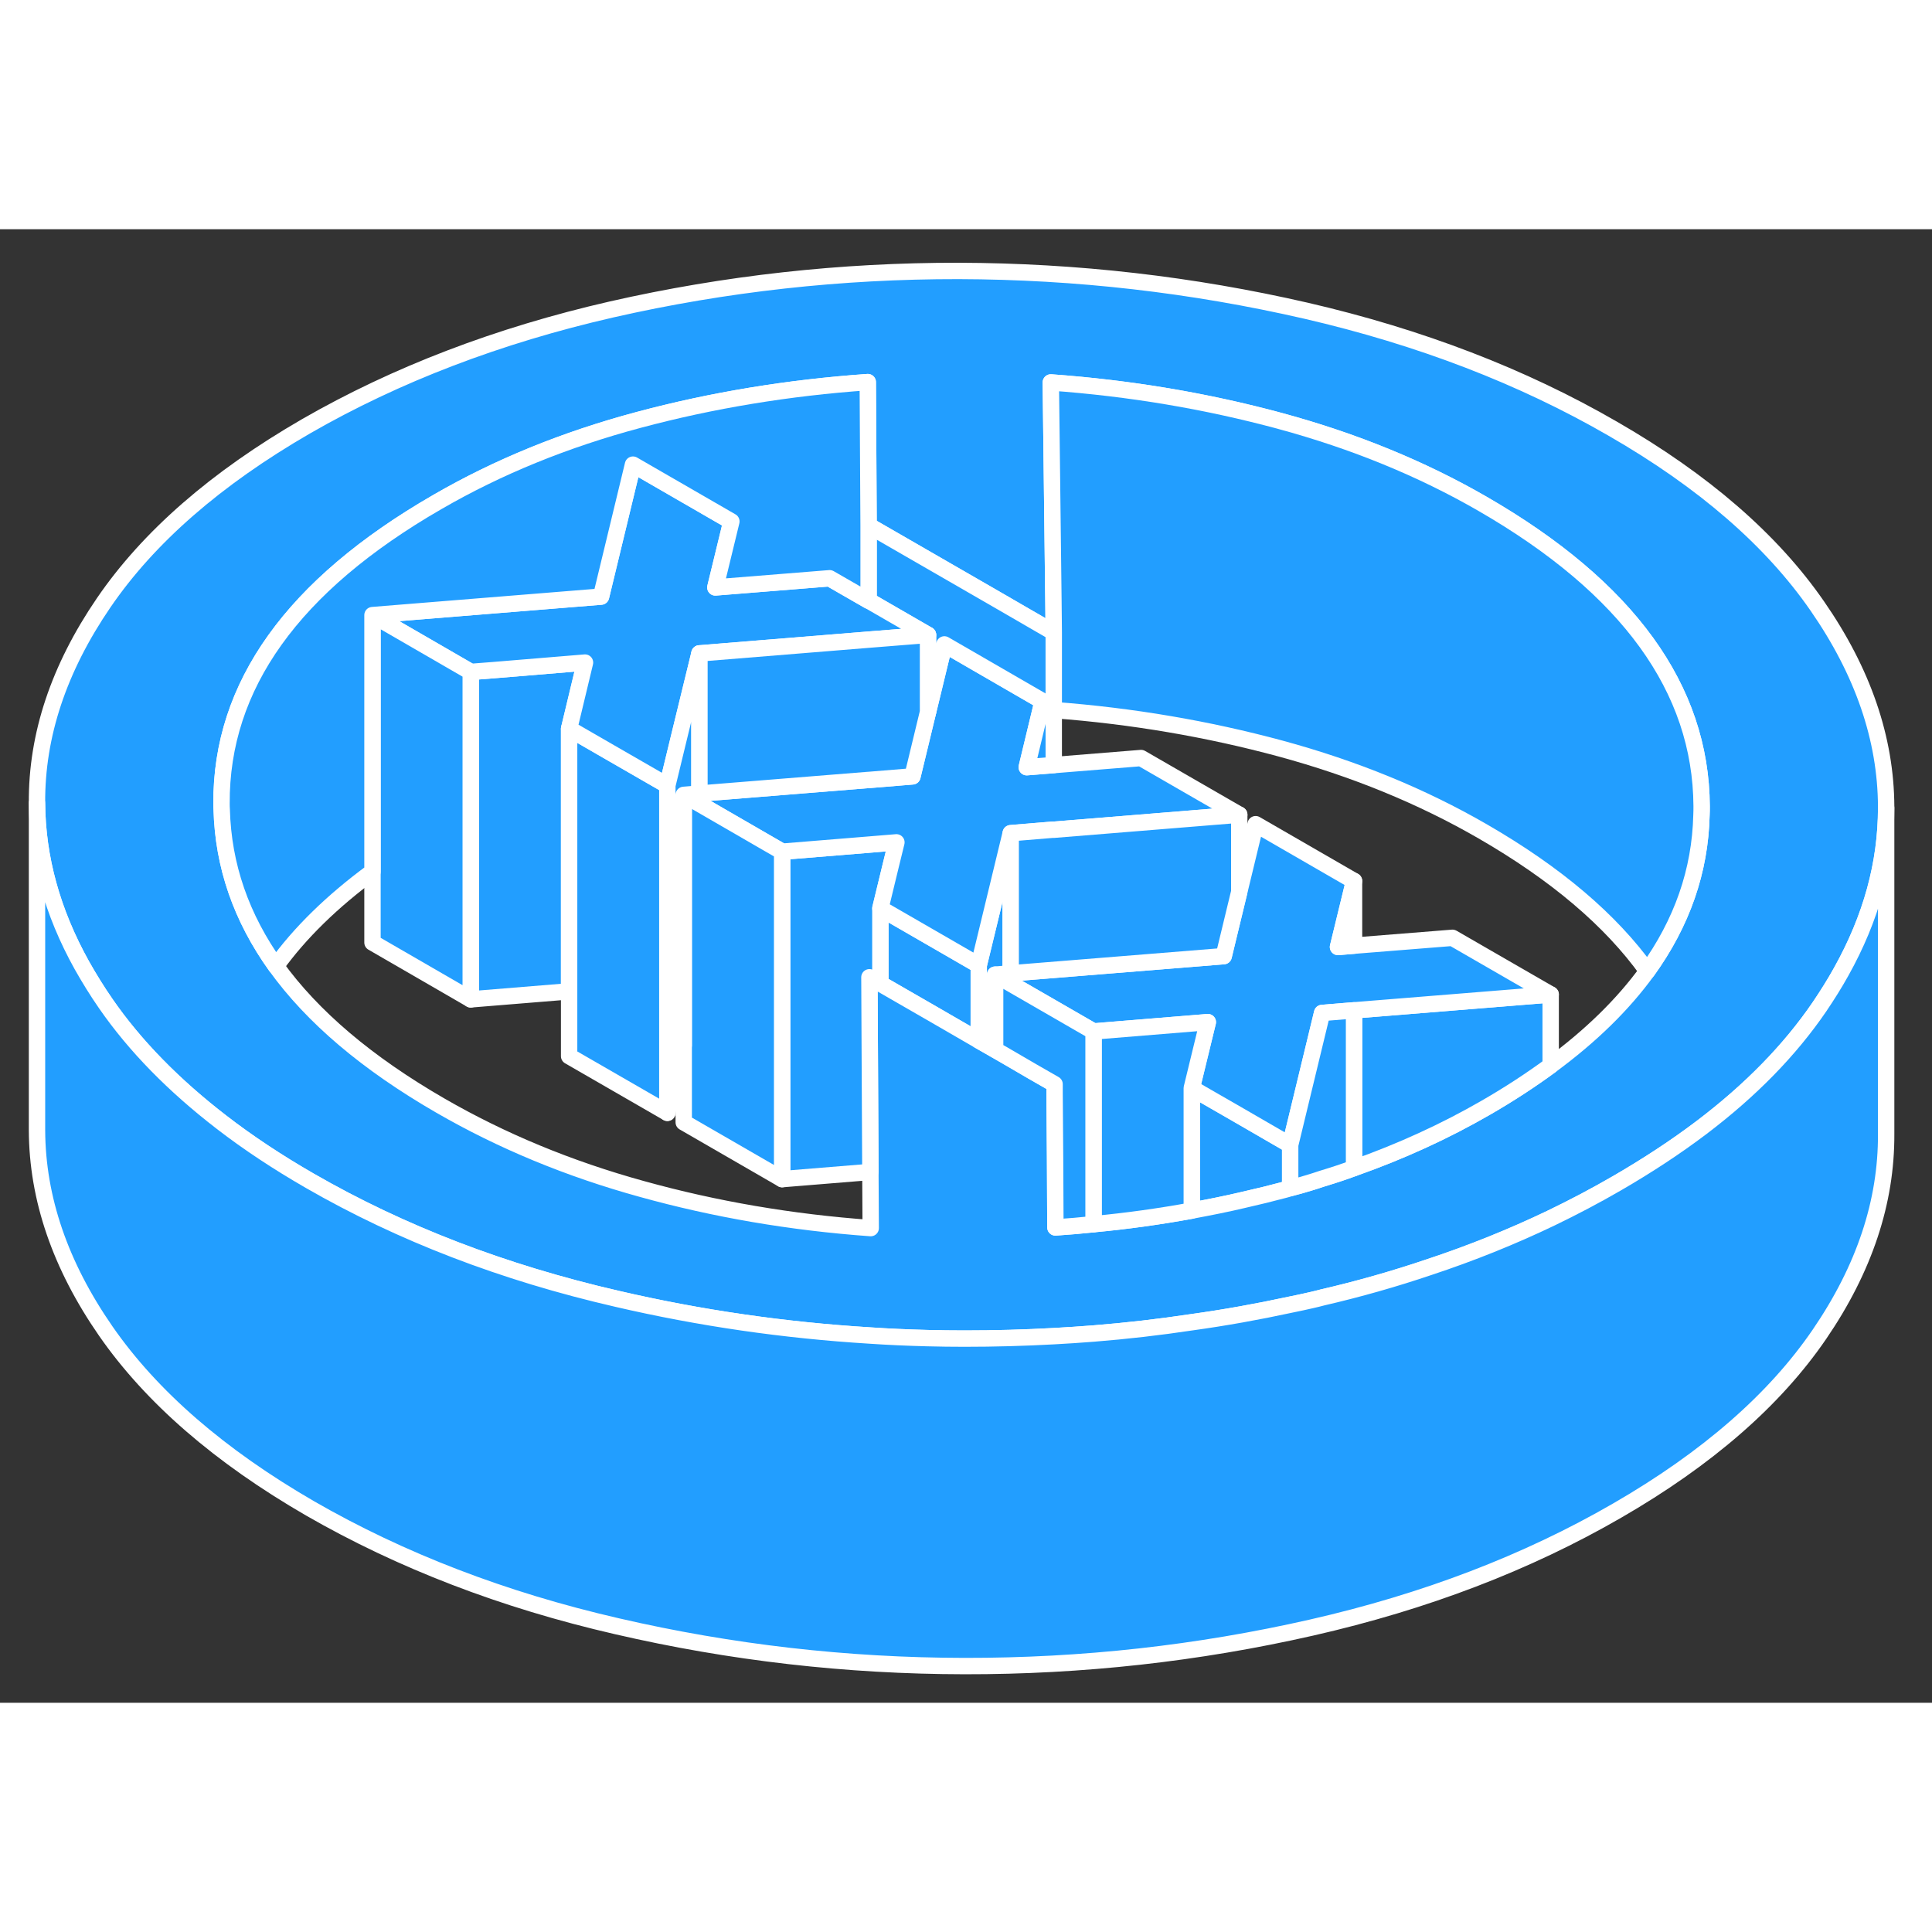 <svg width="48" height="48" viewBox="0 0 118 90" fill="#229EFF" xmlns="http://www.w3.org/2000/svg" stroke-width="1px" stroke-linecap="round" stroke-linejoin="round"><rect x="0" y="0" width="118" height="90" fill="#333333" stroke="none"/><path d="M78.8 55.928V58.568C78.691 58.608 78.57 58.638 78.46 58.668C77.64 58.888 76.82 59.088 75.981 59.278C74.93 59.528 73.871 59.738 72.79 59.938V52.458L75.69 54.128L78.8 55.928Z" stroke="white" stroke-linejoin="round"/><path d="M59.781 44.948V49.548L57.05 47.968L53.77 46.078V41.478L56.68 43.158L59.781 44.948Z" stroke="white" stroke-linejoin="round"/><path d="M53.05 22.688L53.07 22.698H53.05V22.688Z" stroke="white" stroke-linejoin="round"/><path d="M35.73 26.468L34.76 30.508V46.548L28.75 47.038V27.038L30.16 26.928L35.73 26.468Z" stroke="white" stroke-linejoin="round"/><path d="M110.99 23.008C108.21 18.988 104.05 15.378 98.51 12.188C92.98 8.988 86.73 6.588 79.77 4.978C72.81 3.378 65.74 2.568 58.55 2.548C51.37 2.538 44.31 3.318 37.36 4.898C30.42 6.488 24.2 8.868 18.69 12.038C13.19 15.218 9.07 18.808 6.33 22.818C3.59 26.828 2.23 30.908 2.26 35.048C2.28 38.398 3.19 41.708 5 44.958C5.44 45.738 5.92 46.518 6.46 47.298C8.25 49.888 10.62 52.298 13.54 54.548C15.16 55.798 16.96 56.988 18.94 58.128C24.48 61.318 30.73 63.728 37.69 65.328C42.77 66.508 47.91 67.248 53.11 67.568C54.28 67.648 55.45 67.698 56.63 67.728C57.39 67.748 58.15 67.758 58.91 67.758C60.74 67.758 62.56 67.708 64.38 67.608C65.18 67.568 65.99 67.508 66.79 67.448C68.8 67.288 70.8 67.058 72.79 66.758C74.81 66.478 76.81 66.118 78.8 65.688C79.24 65.598 79.67 65.508 80.1 65.408C80.32 65.358 80.53 65.308 80.75 65.248C83 64.728 85.17 64.108 87.27 63.398C89.87 62.538 92.35 61.538 94.71 60.408C96.1 59.738 97.45 59.028 98.76 58.268C100.64 57.178 102.36 56.048 103.92 54.868C106.93 52.588 109.33 50.128 111.13 47.488C111.61 46.778 112.05 46.078 112.45 45.358C114.29 42.068 115.2 38.738 115.2 35.348V35.258C115.18 31.108 113.78 27.028 110.99 23.008ZM103.92 35.778C103.84 39.198 102.73 42.368 100.61 45.308C99.13 47.348 97.17 49.268 94.71 51.078C93.51 51.958 92.2 52.818 90.76 53.648C88.25 55.098 85.56 56.328 82.7 57.338C82.06 57.578 81.41 57.788 80.75 57.988C80.49 58.078 80.23 58.158 79.97 58.238C79.58 58.358 79.19 58.468 78.8 58.568C78.69 58.608 78.57 58.638 78.46 58.668C77.64 58.888 76.82 59.088 75.98 59.278C74.93 59.528 73.87 59.738 72.79 59.938C70.83 60.298 68.83 60.578 66.79 60.768C66.02 60.848 65.24 60.918 64.46 60.968L64.44 56.668L64.41 52.718V52.218L63.05 51.438L61.73 50.668L60.78 50.118L59.78 49.548L57.05 47.968L53.77 46.078L53.1 45.688L53.14 53.628L53.16 57.578L53.18 61.008C48.32 60.658 43.66 59.858 39.2 58.618C34.74 57.388 30.64 55.688 26.9 53.528C22.43 50.948 19.08 48.108 16.85 45.008C14.73 42.048 13.63 38.868 13.54 35.438C13.53 35.318 13.53 35.198 13.53 35.078C13.49 27.888 17.88 21.758 26.7 16.668C30.41 14.518 34.51 12.848 39 11.648C43.48 10.448 48.15 9.678 53 9.338L53.05 18.098L60.82 22.578L64.36 24.628L64.34 22.738L64.18 9.358C69.03 9.708 73.71 10.498 78.21 11.718C82.7 12.938 86.82 14.618 90.56 16.778C99.43 21.898 103.89 28.058 103.93 35.238C103.93 35.418 103.93 35.598 103.92 35.778Z" stroke="white" stroke-linejoin="round"/><path d="M94.71 46.738V51.078C93.51 51.958 92.2 52.818 90.76 53.648C88.25 55.098 85.56 56.328 82.7 57.338V47.708L94.71 46.738Z" stroke="white" stroke-linejoin="round"/><path d="M94.71 46.738L82.7 47.708L80.75 47.868L78.8 55.928L75.69 54.128L72.79 52.458L73.77 48.428L66.79 48.998L61.73 46.078L60.78 45.528L61.73 45.448L74.74 44.398L75.69 40.468L76.69 36.338L82.7 39.808L81.72 43.838L82.7 43.758L88.71 43.278L94.71 46.738Z" stroke="white" stroke-linejoin="round"/><path d="M73.77 48.428L72.79 52.458V59.938C70.83 60.298 68.83 60.578 66.79 60.768V48.998L73.77 48.428Z" stroke="white" stroke-linejoin="round"/><path d="M61.73 36.888V45.448L60.78 45.528V50.118L59.78 49.548V44.948L60.41 42.348L61.73 36.888Z" stroke="white" stroke-linejoin="round"/><path d="M54.751 37.448L54.4 38.878L53.77 41.478V46.078L53.101 45.688L53.14 53.628L53.16 57.578L47.77 58.018V38.018L53.05 37.588L54.751 37.448Z" stroke="white" stroke-linejoin="round"/><path d="M75.69 35.758L64.36 36.678H64.27L61.73 36.888L60.41 42.348L59.78 44.948L56.68 43.158L53.77 41.478L54.4 38.878L54.75 37.448L53.05 37.588L47.77 38.018L42.72 35.098L41.76 34.548L42.72 34.468L53.02 33.638H53.05L55.73 33.418L56.68 29.488L57.68 25.358L63.68 28.828L62.71 32.858L64.22 32.738L64.36 32.728L69.69 32.298L75.69 35.758Z" stroke="white" stroke-linejoin="round"/><path d="M47.77 38.018V58.018L41.76 54.548V34.548L42.72 35.098L47.77 38.018Z" stroke="white" stroke-linejoin="round"/><path d="M40.76 33.968V53.968L34.76 50.508V30.508L37.48 32.078L40.76 33.968Z" stroke="white" stroke-linejoin="round"/><path d="M64.36 24.628V32.728L64.22 32.738L62.71 32.858L63.68 28.828L57.68 25.358L56.68 29.488V24.778L53.08 22.698H53.07L53.05 22.688V18.098L60.82 22.578L64.36 24.628Z" stroke="white" stroke-linejoin="round"/><path d="M56.68 24.778L53.05 25.068L42.72 25.908L41.47 31.038L40.76 33.968L37.48 32.078L34.76 30.508L35.73 26.468L30.16 26.928L28.75 27.038L22.75 23.568L36.71 22.438L38.66 14.378L44.67 17.848L43.69 21.878L50.67 21.318L53.05 22.688L53.07 22.698H53.08L56.68 24.778Z" stroke="white" stroke-linejoin="round"/><path d="M28.75 27.038V47.038L22.75 43.568V23.568L28.75 27.038Z" stroke="white" stroke-linejoin="round"/><path d="M103.93 35.238C103.93 35.418 103.93 35.598 103.92 35.778C103.84 39.198 102.73 42.368 100.61 45.308C98.38 42.198 95.03 39.358 90.56 36.778C86.82 34.618 82.7 32.938 78.21 31.718C73.77 30.518 69.15 29.728 64.36 29.368V24.628L64.34 22.738L64.18 9.358C69.03 9.708 73.71 10.498 78.21 11.718C82.7 12.938 86.82 14.618 90.56 16.778C99.43 21.898 103.89 28.058 103.93 35.238Z" stroke="white" stroke-linejoin="round"/><path d="M53.051 18.098V22.688L50.67 21.318L43.691 21.878L44.67 17.848L38.66 14.378L36.711 22.438L22.75 23.568V39.238C20.291 41.048 18.321 42.968 16.851 45.008C14.731 42.048 13.631 38.868 13.541 35.438C13.531 35.318 13.53 35.198 13.53 35.078C13.491 27.888 17.881 21.758 26.701 16.668C30.41 14.518 34.511 12.848 39.001 11.648C43.48 10.448 48.151 9.678 53.001 9.338L53.051 18.098Z" stroke="white" stroke-linejoin="round"/><path d="M115.2 35.348V55.258C115.22 59.408 113.87 63.478 111.13 67.488C108.39 71.498 104.27 75.088 98.76 78.268C93.26 81.448 87.04 83.828 80.1 85.408C73.15 86.988 66.09 87.768 58.91 87.758C51.72 87.748 44.65 86.938 37.69 85.328C30.73 83.728 24.48 81.318 18.94 78.128C13.41 74.928 9.25 71.318 6.46 67.298C3.68 63.288 2.28 59.198 2.26 55.048V35.048C2.28 38.398 3.19 41.708 5 44.958C5.44 45.738 5.92 46.518 6.46 47.298C8.25 49.888 10.62 52.298 13.54 54.548C15.16 55.798 16.96 56.988 18.94 58.128C24.48 61.318 30.73 63.728 37.69 65.328C42.77 66.508 47.91 67.248 53.11 67.568C54.28 67.648 55.45 67.698 56.63 67.728C57.39 67.748 58.15 67.758 58.91 67.758C60.74 67.758 62.56 67.708 64.38 67.608C65.18 67.568 65.99 67.508 66.79 67.448C68.8 67.288 70.8 67.058 72.79 66.758C74.81 66.478 76.81 66.118 78.8 65.688C79.24 65.598 79.67 65.508 80.1 65.408C80.32 65.358 80.53 65.308 80.75 65.248C83 64.728 85.17 64.108 87.27 63.398C89.87 62.538 92.35 61.538 94.71 60.408C96.1 59.738 97.45 59.028 98.76 58.268C100.64 57.178 102.36 56.048 103.92 54.868C106.93 52.588 109.33 50.128 111.13 47.488C111.61 46.778 112.05 46.078 112.45 45.358C114.29 42.068 115.2 38.738 115.2 35.348Z" stroke="white" stroke-linejoin="round"/><path d="M42.72 25.908V34.468L41.76 34.548V49.858L40.76 53.968V33.968L41.47 31.038L42.72 25.908Z" stroke="white" stroke-linejoin="round"/><path d="M75.69 35.758V40.468L74.74 44.398L61.73 45.448V36.888L64.27 36.678H64.361L75.69 35.758Z" stroke="white" stroke-linejoin="round"/><path d="M66.79 48.998V60.768C66.02 60.848 65.24 60.918 64.46 60.968L64.44 56.668L64.41 52.718V52.218L63.05 51.438L61.73 50.668L60.78 50.118V45.528L61.73 46.078L66.79 48.998Z" stroke="white" stroke-linejoin="round"/><path d="M82.7 47.708V57.338C82.06 57.578 81.41 57.788 80.75 57.988C80.49 58.078 80.23 58.158 79.97 58.238C79.58 58.358 79.19 58.468 78.8 58.568V55.928L80.75 47.868L82.7 47.708Z" stroke="white" stroke-linejoin="round"/><path d="M82.7 39.808V43.758L81.72 43.838L82.7 39.808Z" stroke="white" stroke-linejoin="round"/><path d="M56.68 24.778V29.488L55.73 33.418L53.05 33.638H53.02L42.72 34.468V25.908L53.05 25.068L56.68 24.778Z" stroke="white" stroke-linejoin="round"/></svg>